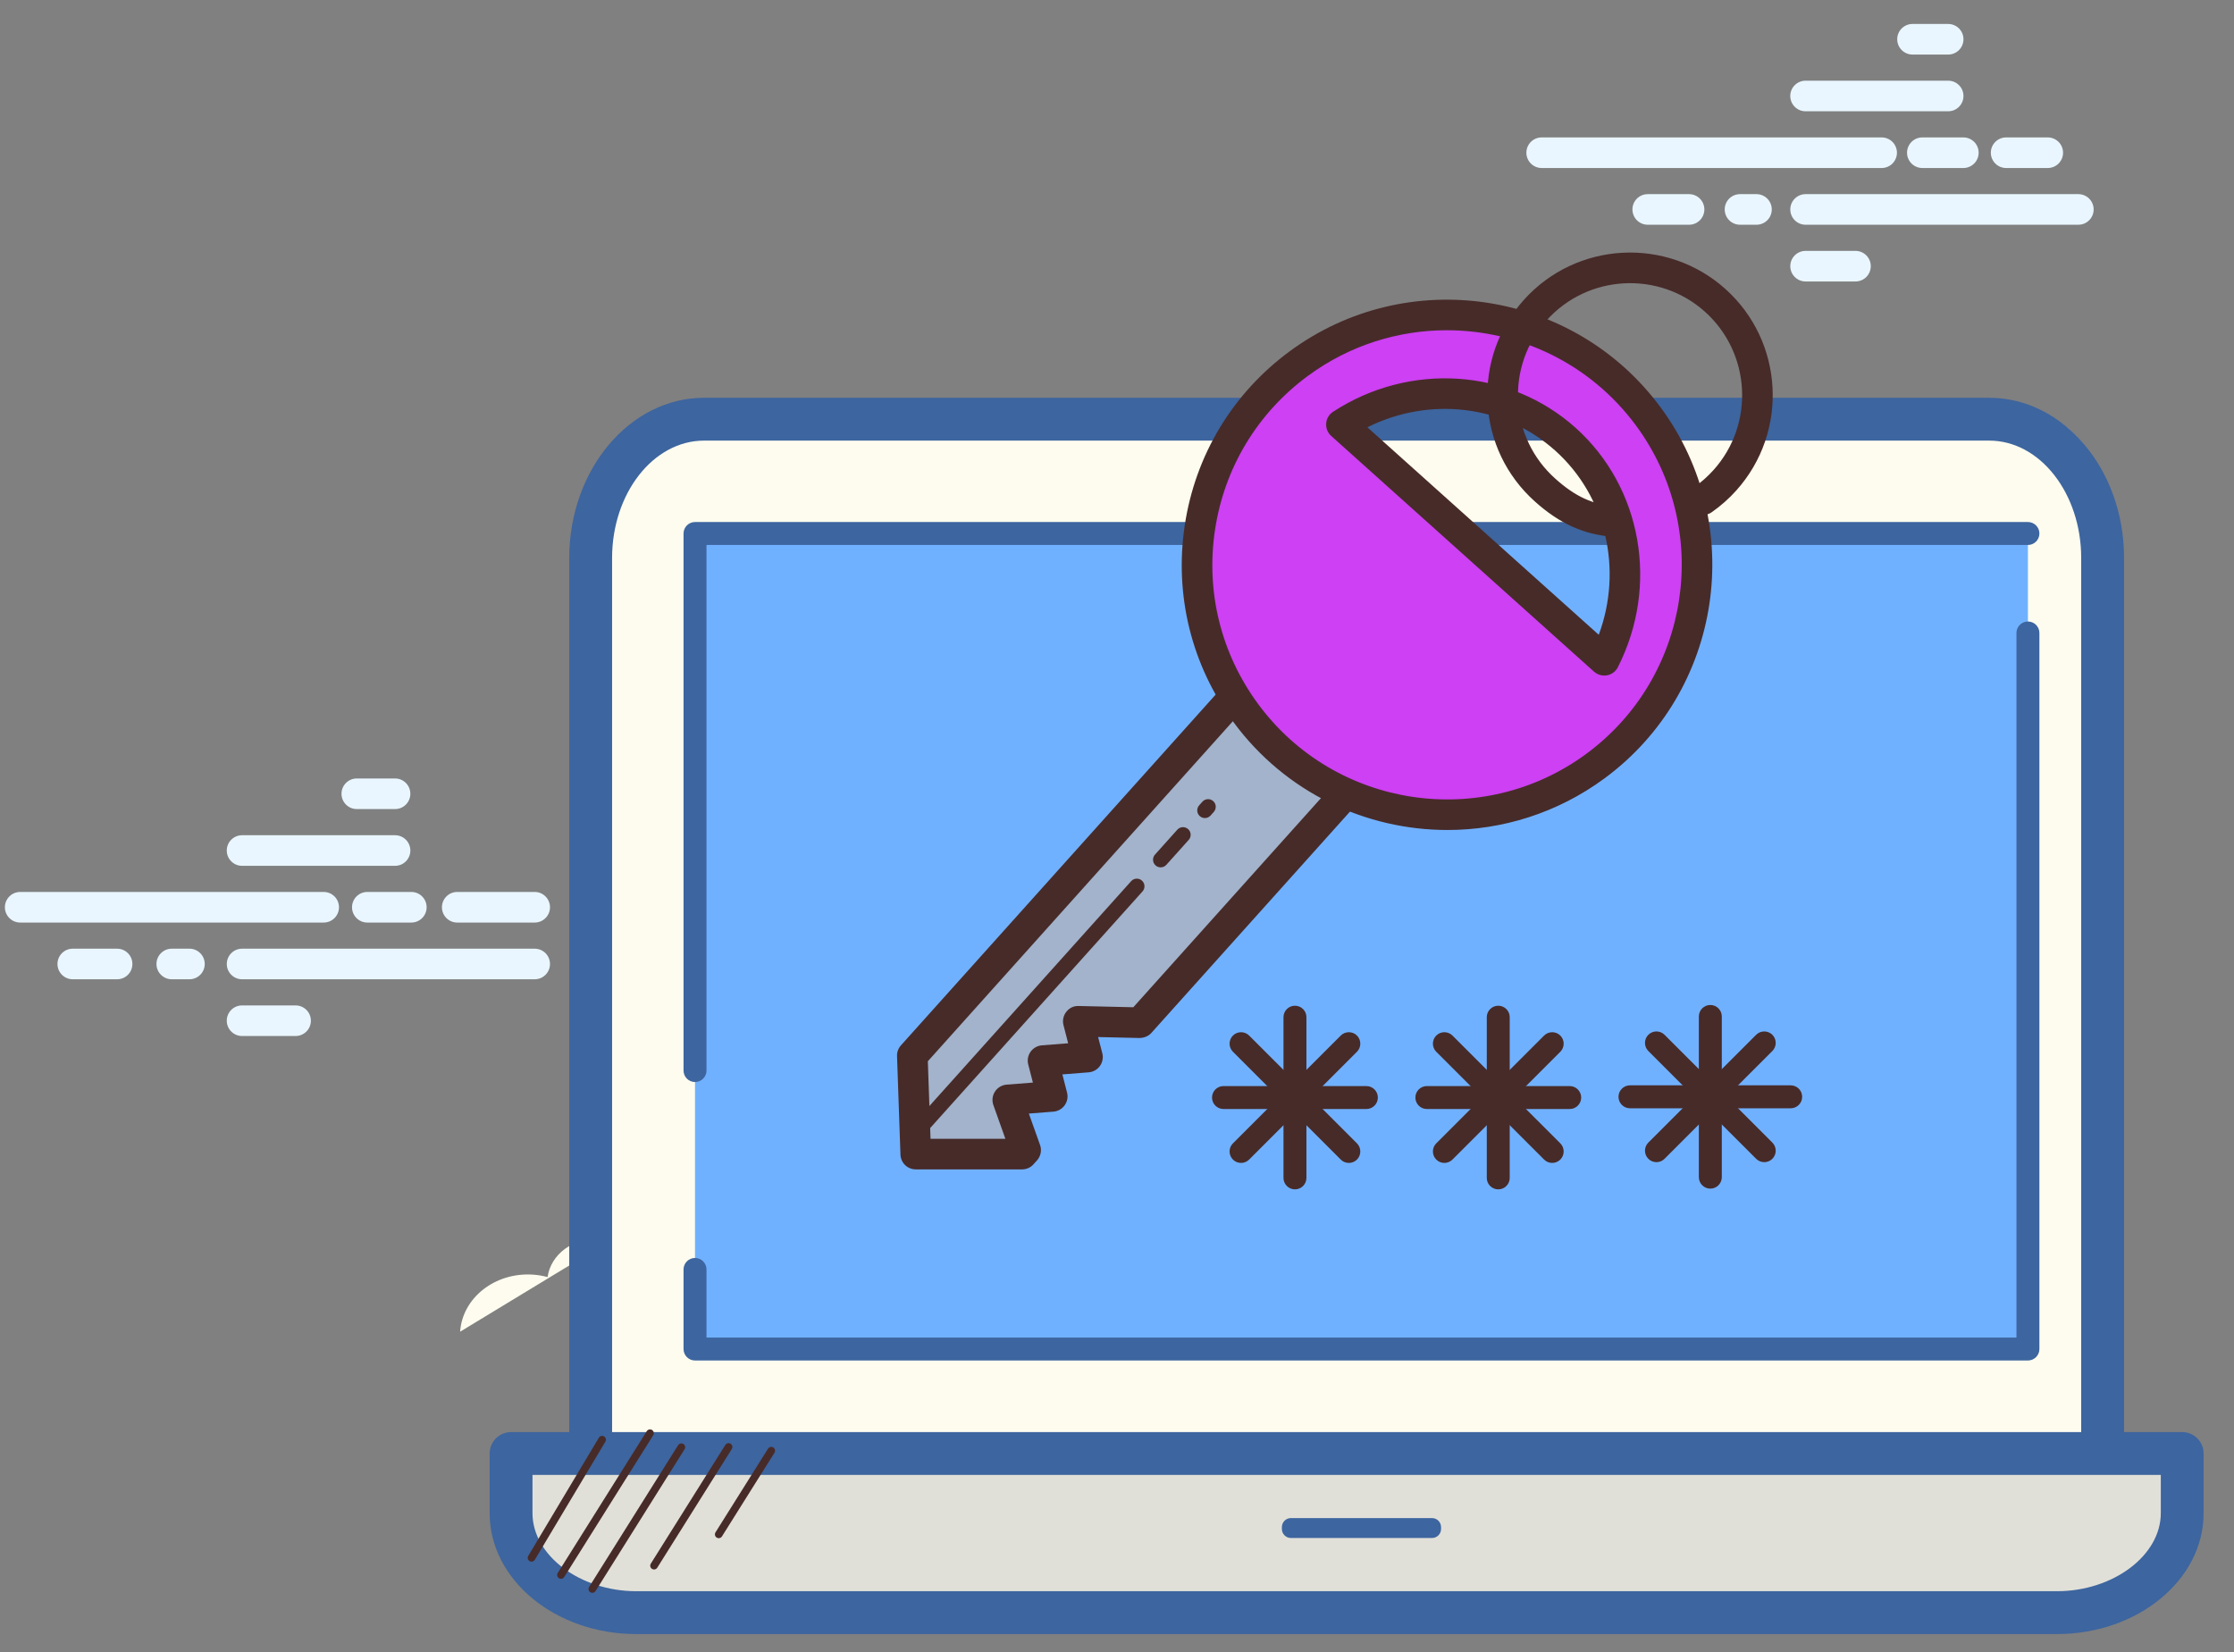 <svg width="73" height="54" viewBox="0 0 73 54" fill="none" xmlns="http://www.w3.org/2000/svg">
<rect x="0" y="0" width="73" height="54" fill="#808080" stroke="none"/>
<path d="M23.413 38.438C22 38.347 20.785 39.302 20.697 40.571C20.686 40.729 20.693 40.884 20.717 41.034C20.444 40.733 20.041 40.528 19.578 40.499C18.731 40.445 17.999 40.992 17.893 41.737C17.739 41.696 17.578 41.668 17.411 41.657C16.175 41.578 15.111 42.413 15.035 43.523" fill="#FDFCEF"/>
<path d="M36.36 39.714C35.033 39.102 33.498 39.535 32.932 40.682C32.862 40.825 32.81 40.971 32.775 41.12" fill="#FDFCEF"/>
<path d="M32.775 41.371C32.756 41.371 32.737 41.369 32.718 41.365C32.584 41.334 32.5 41.199 32.531 41.065C32.571 40.895 32.63 40.73 32.707 40.573C33.331 39.306 35.018 38.82 36.464 39.488C36.589 39.546 36.644 39.695 36.587 39.82C36.529 39.946 36.379 39.999 36.255 39.943C35.05 39.388 33.661 39.77 33.155 40.796C33.094 40.918 33.049 41.047 33.018 41.18C32.991 41.293 32.888 41.371 32.775 41.371ZM27.618 47.171H26.512C26.236 47.171 26.012 46.947 26.012 46.671C26.012 46.395 26.236 46.171 26.512 46.171H27.618C27.894 46.171 28.118 46.395 28.118 46.671C28.118 46.947 27.895 47.171 27.618 47.171ZM22.949 40.729C22.742 40.729 22.574 40.561 22.574 40.354V38.005C22.574 37.798 22.742 37.63 22.949 37.63C23.156 37.63 23.324 37.798 23.324 38.005V40.354C23.324 40.561 23.156 40.729 22.949 40.729Z" fill="#472B29"/>
<path d="M69.192 47.015V17.748C69.192 15.252 67.525 13.21 65.487 13.21H23.491C21.453 13.21 19.786 15.252 19.786 17.748V47.014" fill="#FDFCEF"/>
<path d="M68.707 48.204C68.32 48.204 68.007 47.891 68.007 47.504V18.238C68.007 16.122 66.659 14.4 65.002 14.4H23.006C21.349 14.4 20.001 16.122 20.001 18.238V47.504C20.001 47.891 19.688 48.204 19.301 48.204C18.914 48.204 18.601 47.891 18.601 47.504V18.238C18.601 15.35 20.578 13 23.007 13H65.002C67.431 13 69.408 15.35 69.408 18.238V47.504C69.407 47.89 69.093 48.204 68.707 48.204Z" fill="#3D659F"/>
<path d="M66.266 20.445V44.089H22.711V41.08V31.622V17.436H65.333H66.266V20.445Z" fill="#70B1FF"/>
<path d="M17.185 47.015V48.965C17.185 50.753 19.028 52.215 21.281 52.215H67.697C69.95 52.215 71.793 50.752 71.793 48.965V47.015H17.185Z" fill="#E1E0D8"/>
<path d="M67.211 53.405H20.796C18.151 53.405 16 51.633 16 49.454V47.504C16 47.117 16.313 46.804 16.7 46.804H71.307C71.694 46.804 72.007 47.117 72.007 47.504V49.454C72.007 51.632 69.856 53.405 67.211 53.405ZM17.4 48.204V49.454C17.4 50.836 18.955 52.004 20.796 52.004H67.212C69.053 52.004 70.608 50.836 70.608 49.454V48.204H17.4ZM44.36 16.3H42.997C42.836 16.3 42.703 16.168 42.703 16.006V15.943C42.703 15.782 42.835 15.649 42.997 15.649H44.36C44.521 15.649 44.654 15.781 44.654 15.943V16.006C44.654 16.168 44.521 16.3 44.36 16.3Z" fill="#3D659F"/>
<path d="M46.795 50.265H42.182C42.021 50.265 41.888 50.133 41.888 49.971V49.908C41.888 49.747 42.02 49.614 42.182 49.614H46.795C46.956 49.614 47.089 49.746 47.089 49.908V49.971C47.089 50.133 46.957 50.265 46.795 50.265ZM66.266 44.464H22.711C22.504 44.464 22.336 44.296 22.336 44.089V41.488C22.336 41.281 22.504 41.113 22.711 41.113C22.918 41.113 23.086 41.281 23.086 41.488V43.714H65.891V20.687C65.891 20.48 66.059 20.312 66.266 20.312C66.473 20.312 66.641 20.48 66.641 20.687V44.09C66.641 44.296 66.473 44.464 66.266 44.464ZM22.711 35.363C22.504 35.363 22.336 35.195 22.336 34.988V17.436C22.336 17.229 22.504 17.061 22.711 17.061H66.266C66.473 17.061 66.641 17.229 66.641 17.436C66.641 17.643 66.473 17.811 66.266 17.811H23.086V34.988C23.086 35.195 22.918 35.363 22.711 35.363Z" fill="#3D659F"/>
<path d="M40.3 22.808L29.812 34.499L29.924 37.718H33.4L33.516 37.589L32.931 35.947L34.384 35.832L34.083 34.663L35.536 34.548L35.235 33.378L37.252 33.425L43.888 26.027" fill="#A2B3CB"/>
<path d="M33.4 38.218H29.924C29.654 38.218 29.434 38.005 29.424 37.736L29.312 34.517C29.307 34.388 29.353 34.262 29.439 34.165L39.927 22.474C40.112 22.269 40.428 22.251 40.633 22.436C40.839 22.62 40.856 22.936 40.671 23.142L30.319 34.684L30.407 37.219H32.853L32.46 36.115C32.408 35.968 32.427 35.805 32.512 35.675C32.596 35.545 32.737 35.461 32.892 35.448L33.752 35.381L33.599 34.787C33.562 34.644 33.591 34.492 33.677 34.372C33.762 34.252 33.897 34.176 34.044 34.164L34.904 34.096L34.751 33.503C34.712 33.352 34.746 33.191 34.844 33.067C34.941 32.944 35.083 32.871 35.247 32.878L37.033 32.919L43.516 25.693C43.701 25.488 44.017 25.471 44.222 25.655C44.428 25.839 44.445 26.155 44.26 26.361L37.623 33.758C37.526 33.867 37.388 33.919 37.239 33.924L35.883 33.893L36.02 34.423C36.057 34.566 36.028 34.718 35.942 34.838C35.857 34.958 35.722 35.034 35.575 35.046L34.715 35.114L34.868 35.708C34.905 35.851 34.876 36.003 34.79 36.123C34.704 36.243 34.57 36.319 34.422 36.331L33.62 36.394L33.986 37.421C34.048 37.594 34.009 37.787 33.887 37.923L33.771 38.052C33.678 38.158 33.542 38.218 33.4 38.218Z" fill="#472B29"/>
<path d="M53.861 13.611C51.183 9.98 46.068 9.208 42.437 11.886C38.806 14.564 38.034 19.679 40.712 23.31C43.39 26.941 48.505 27.713 52.136 25.035C55.767 22.356 56.539 17.242 53.861 13.611ZM52.421 21.579L43.834 13.876C46.096 12.398 49.102 12.514 51.153 14.355C53.205 16.195 53.646 19.171 52.421 21.579Z" fill="#CD40F3"/>
<path d="M47.298 27.126C44.636 27.126 42.008 25.908 40.31 23.606C38.935 21.742 38.369 19.455 38.714 17.166C39.06 14.876 40.276 12.858 42.14 11.483C45.988 8.646 51.426 9.466 54.264 13.314C57.101 17.161 56.28 22.6 52.433 25.437C50.887 26.577 49.085 27.126 47.298 27.126ZM47.277 10.793C45.696 10.793 44.101 11.279 42.734 12.288C41.086 13.504 40.009 15.289 39.703 17.315C39.397 19.341 39.899 21.364 41.115 23.013C43.625 26.417 48.436 27.143 51.84 24.633C55.243 22.123 55.969 17.312 53.46 13.908C51.957 11.872 49.632 10.793 47.277 10.793ZM52.421 22.079C52.299 22.079 52.18 22.034 52.087 21.951L43.5 14.248C43.384 14.144 43.324 13.993 43.335 13.838C43.346 13.683 43.43 13.543 43.56 13.458C46.062 11.824 49.32 12.04 51.487 13.983C53.653 15.926 54.22 19.143 52.866 21.806C52.796 21.945 52.665 22.042 52.512 22.071C52.482 22.076 52.452 22.079 52.421 22.079ZM44.682 13.965L52.242 20.746C53.031 18.621 52.489 16.224 50.82 14.727C49.151 13.23 46.707 12.95 44.682 13.965ZM30.054 37.123C29.994 37.123 29.935 37.102 29.887 37.059C29.784 36.967 29.776 36.809 29.868 36.706L36.962 28.799C37.054 28.696 37.213 28.688 37.315 28.78C37.418 28.872 37.426 29.03 37.334 29.133L30.24 37.04C30.19 37.095 30.122 37.123 30.054 37.123ZM37.927 28.347C37.867 28.347 37.808 28.326 37.76 28.283C37.657 28.191 37.649 28.033 37.741 27.93L38.471 27.116C38.563 27.013 38.721 27.005 38.824 27.097C38.927 27.189 38.935 27.347 38.843 27.45L38.113 28.264C38.063 28.319 37.995 28.347 37.927 28.347ZM39.372 26.736C39.312 26.736 39.253 26.715 39.205 26.672C39.102 26.58 39.094 26.422 39.186 26.319L39.291 26.201C39.383 26.098 39.542 26.09 39.644 26.182C39.747 26.274 39.755 26.432 39.663 26.535L39.558 26.653C39.509 26.708 39.44 26.736 39.372 26.736Z" fill="#472B29"/>
<path d="M52.759 17.546C52.747 17.546 52.734 17.546 52.722 17.545C51.758 17.474 50.965 17.117 50.151 16.386C49.224 15.554 48.676 14.411 48.609 13.168C48.542 11.924 48.963 10.729 49.795 9.801C51.511 7.887 54.465 7.727 56.38 9.444C58.294 11.161 58.454 14.115 56.737 16.029C56.497 16.297 56.227 16.535 55.936 16.739C55.709 16.898 55.398 16.843 55.24 16.616C55.082 16.39 55.137 16.078 55.363 15.92C55.592 15.76 55.804 15.571 55.993 15.361C57.342 13.858 57.216 11.537 55.712 10.188C54.209 8.841 51.888 8.966 50.539 10.469C49.886 11.197 49.555 12.136 49.608 13.114C49.661 14.091 50.091 14.989 50.82 15.642C51.475 16.23 52.048 16.493 52.796 16.548C53.071 16.568 53.278 16.808 53.258 17.083C53.238 17.346 53.018 17.546 52.759 17.546Z" fill="#472B29"/>
<path d="M44.649 36.245H39.98C39.773 36.245 39.605 36.077 39.605 35.87C39.605 35.663 39.773 35.495 39.98 35.495H44.649C44.856 35.495 45.024 35.663 45.024 35.87C45.024 36.077 44.856 36.245 44.649 36.245Z" fill="#472B29"/>
<path d="M42.315 38.871C42.108 38.871 41.94 38.703 41.94 38.496V33.244C41.94 33.037 42.108 32.869 42.315 32.869C42.522 32.869 42.69 33.037 42.69 33.244V38.496C42.69 38.703 42.522 38.871 42.315 38.871Z" fill="#472B29"/>
<path d="M44.076 38.007C43.98 38.007 43.884 37.97 43.811 37.897L40.288 34.374C40.142 34.228 40.142 33.99 40.288 33.844C40.434 33.698 40.672 33.698 40.818 33.844L44.341 37.367C44.487 37.513 44.487 37.751 44.341 37.897C44.268 37.97 44.173 38.007 44.076 38.007Z" fill="#472B29"/>
<path d="M40.553 38.007C40.457 38.007 40.361 37.97 40.288 37.897C40.142 37.751 40.142 37.513 40.288 37.367L43.811 33.844C43.957 33.698 44.195 33.698 44.341 33.844C44.487 33.99 44.487 34.228 44.341 34.374L40.818 37.897C40.745 37.97 40.649 38.007 40.553 38.007Z" fill="#472B29"/>
<path d="M51.293 36.245H46.625C46.418 36.245 46.25 36.077 46.25 35.87C46.25 35.663 46.418 35.495 46.625 35.495H51.293C51.5 35.495 51.668 35.663 51.668 35.87C51.668 36.077 51.5 36.245 51.293 36.245Z" fill="#472B29"/>
<path d="M48.958 38.871C48.751 38.871 48.583 38.703 48.583 38.496V33.244C48.583 33.037 48.751 32.869 48.958 32.869C49.165 32.869 49.333 33.037 49.333 33.244V38.496C49.333 38.703 49.165 38.871 48.958 38.871Z" fill="#472B29"/>
<path d="M50.721 38.007C50.625 38.007 50.529 37.97 50.456 37.897L46.932 34.374C46.786 34.228 46.786 33.99 46.932 33.844C47.078 33.698 47.316 33.698 47.462 33.844L50.986 37.367C51.132 37.513 51.132 37.751 50.986 37.897C50.912 37.97 50.817 38.007 50.721 38.007Z" fill="#472B29"/>
<path d="M47.197 38.007C47.101 38.007 47.005 37.97 46.932 37.897C46.786 37.751 46.786 37.513 46.932 37.367L50.456 33.844C50.602 33.698 50.84 33.698 50.986 33.844C51.132 33.99 51.132 34.228 50.986 34.374L47.462 37.897C47.388 37.97 47.293 38.007 47.197 38.007Z" fill="#472B29"/>
<path d="M58.514 36.221H53.262C53.055 36.221 52.887 36.053 52.887 35.846C52.887 35.639 53.055 35.471 53.262 35.471H58.514C58.721 35.471 58.889 35.639 58.889 35.846C58.889 36.053 58.721 36.221 58.514 36.221Z" fill="#472B29"/>
<path d="M55.888 38.847C55.681 38.847 55.513 38.679 55.513 38.472V33.22C55.513 33.013 55.681 32.845 55.888 32.845C56.095 32.845 56.263 33.013 56.263 33.22V38.472C56.263 38.679 56.095 38.847 55.888 38.847Z" fill="#472B29"/>
<path d="M57.65 37.982C57.554 37.982 57.458 37.945 57.385 37.872L53.862 34.349C53.716 34.203 53.716 33.965 53.862 33.819C54.008 33.673 54.246 33.673 54.392 33.819L57.915 37.342C58.061 37.488 58.061 37.726 57.915 37.872C57.842 37.946 57.746 37.982 57.65 37.982Z" fill="#472B29"/>
<path d="M54.127 37.982C54.031 37.982 53.935 37.945 53.862 37.872C53.716 37.726 53.716 37.488 53.862 37.342L57.385 33.819C57.531 33.673 57.769 33.673 57.915 33.819C58.061 33.965 58.061 34.203 57.915 34.349L54.392 37.872C54.319 37.946 54.223 37.982 54.127 37.982Z" fill="#472B29"/>
<path d="M10.576 30.151H0.66C0.384 30.151 0.16 29.927 0.16 29.651C0.16 29.375 0.384 29.151 0.66 29.151H10.577C10.853 29.151 11.077 29.375 11.077 29.651C11.077 29.927 10.853 30.151 10.576 30.151ZM13.441 30.151H12.003C11.727 30.151 11.503 29.927 11.503 29.651C11.503 29.375 11.727 29.151 12.003 29.151H13.441C13.717 29.151 13.941 29.375 13.941 29.651C13.941 29.927 13.717 30.151 13.441 30.151ZM17.472 30.151H14.941C14.665 30.151 14.441 29.927 14.441 29.651C14.441 29.375 14.665 29.151 14.941 29.151H17.472C17.748 29.151 17.972 29.375 17.972 29.651C17.972 29.927 17.748 30.151 17.472 30.151ZM17.472 32.005H7.911C7.635 32.005 7.411 31.781 7.411 31.505C7.411 31.229 7.635 31.005 7.911 31.005H17.472C17.748 31.005 17.972 31.229 17.972 31.505C17.972 31.781 17.748 32.005 17.472 32.005ZM6.19 32.005H5.613C5.337 32.005 5.113 31.781 5.113 31.505C5.113 31.229 5.337 31.005 5.613 31.005H6.19C6.466 31.005 6.69 31.229 6.69 31.505C6.69 31.781 6.466 32.005 6.19 32.005ZM3.826 32.005H2.378C2.102 32.005 1.878 31.781 1.878 31.505C1.878 31.229 2.102 31.005 2.378 31.005H3.826C4.102 31.005 4.326 31.229 4.326 31.505C4.326 31.781 4.103 32.005 3.826 32.005ZM12.909 28.297H7.91C7.634 28.297 7.41 28.073 7.41 27.797C7.41 27.521 7.634 27.297 7.91 27.297H12.909C13.185 27.297 13.409 27.521 13.409 27.797C13.409 28.073 13.186 28.297 12.909 28.297ZM12.909 26.442H11.659C11.383 26.442 11.159 26.218 11.159 25.942C11.159 25.666 11.383 25.442 11.659 25.442H12.909C13.185 25.442 13.409 25.666 13.409 25.942C13.409 26.218 13.186 26.442 12.909 26.442ZM9.659 33.859H7.91C7.634 33.859 7.41 33.635 7.41 33.359C7.41 33.083 7.634 32.859 7.91 32.859H9.659C9.935 32.859 10.159 33.083 10.159 33.359C10.159 33.635 9.936 33.859 9.659 33.859Z" fill="#E9F6FF"/>
<path d="M61.486 5.491H50.377C50.101 5.491 49.877 5.267 49.877 4.991C49.877 4.715 50.101 4.491 50.377 4.491H61.486C61.762 4.491 61.986 4.715 61.986 4.991C61.986 5.267 61.762 5.491 61.486 5.491ZM64.156 5.491H62.816C62.54 5.491 62.316 5.267 62.316 4.991C62.316 4.715 62.54 4.491 62.816 4.491H64.156C64.432 4.491 64.656 4.715 64.656 4.991C64.656 5.267 64.432 5.491 64.156 5.491ZM66.914 5.491H65.554C65.278 5.491 65.054 5.267 65.054 4.991C65.054 4.715 65.278 4.491 65.554 4.491H66.914C67.19 4.491 67.414 4.715 67.414 4.991C67.414 5.267 67.19 5.491 66.914 5.491ZM67.914 7.345H59.001C58.725 7.345 58.501 7.121 58.501 6.845C58.501 6.569 58.725 6.345 59.001 6.345H67.914C68.19 6.345 68.414 6.569 68.414 6.845C68.414 7.121 68.19 7.345 67.914 7.345ZM57.396 7.345H56.858C56.582 7.345 56.358 7.121 56.358 6.845C56.358 6.569 56.582 6.345 56.858 6.345H57.396C57.672 6.345 57.896 6.569 57.896 6.845C57.896 7.121 57.673 7.345 57.396 7.345ZM55.193 7.345H53.843C53.567 7.345 53.343 7.121 53.343 6.845C53.343 6.569 53.567 6.345 53.843 6.345H55.193C55.469 6.345 55.693 6.569 55.693 6.845C55.693 7.121 55.47 7.345 55.193 7.345ZM63.66 3.637H59C58.724 3.637 58.5 3.413 58.5 3.137C58.5 2.861 58.724 2.637 59 2.637H63.66C63.936 2.637 64.16 2.861 64.16 3.137C64.16 3.413 63.937 3.637 63.66 3.637ZM63.66 1.783H62.495C62.219 1.783 61.995 1.559 61.995 1.283C61.995 1.007 62.219 0.783 62.495 0.783H63.66C63.936 0.783 64.16 1.007 64.16 1.283C64.16 1.559 63.937 1.783 63.66 1.783ZM60.631 9.199H59.001C58.725 9.199 58.501 8.975 58.501 8.699C58.501 8.423 58.725 8.199 59.001 8.199H60.631C60.907 8.199 61.131 8.423 61.131 8.699C61.131 8.975 60.908 9.199 60.631 9.199Z" fill="#E9F6FF"/>
<path d="M17.369 51.038C17.347 51.038 17.325 51.032 17.305 51.02C17.245 50.984 17.226 50.908 17.262 50.849L19.568 46.989C19.603 46.929 19.679 46.91 19.739 46.946C19.799 46.982 19.818 47.058 19.782 47.117L17.476 50.977C17.453 51.016 17.411 51.038 17.369 51.038ZM18.331 51.599C18.308 51.599 18.285 51.593 18.265 51.58C18.206 51.543 18.189 51.466 18.225 51.408L21.134 46.774C21.172 46.715 21.249 46.699 21.306 46.734C21.365 46.771 21.382 46.848 21.346 46.906L18.437 51.54C18.413 51.578 18.372 51.599 18.331 51.599ZM19.355 52.057C19.332 52.057 19.309 52.051 19.289 52.038C19.23 52.001 19.213 51.924 19.249 51.866L22.158 47.232C22.196 47.173 22.273 47.158 22.33 47.192C22.389 47.229 22.406 47.306 22.37 47.364L19.461 51.998C19.437 52.037 19.397 52.057 19.355 52.057ZM21.372 51.294C21.349 51.294 21.326 51.288 21.306 51.275C21.247 51.238 21.23 51.161 21.266 51.103L23.701 47.224C23.738 47.165 23.817 47.149 23.873 47.184C23.932 47.221 23.949 47.298 23.913 47.356L21.478 51.235C21.454 51.273 21.413 51.294 21.372 51.294ZM23.486 50.271C23.463 50.271 23.44 50.265 23.42 50.252C23.361 50.215 23.344 50.138 23.38 50.08L25.096 47.346C25.134 47.287 25.212 47.271 25.268 47.306C25.327 47.343 25.344 47.42 25.308 47.478L23.592 50.212C23.568 50.25 23.528 50.271 23.486 50.271Z" fill="#472B29"/>
</svg>
